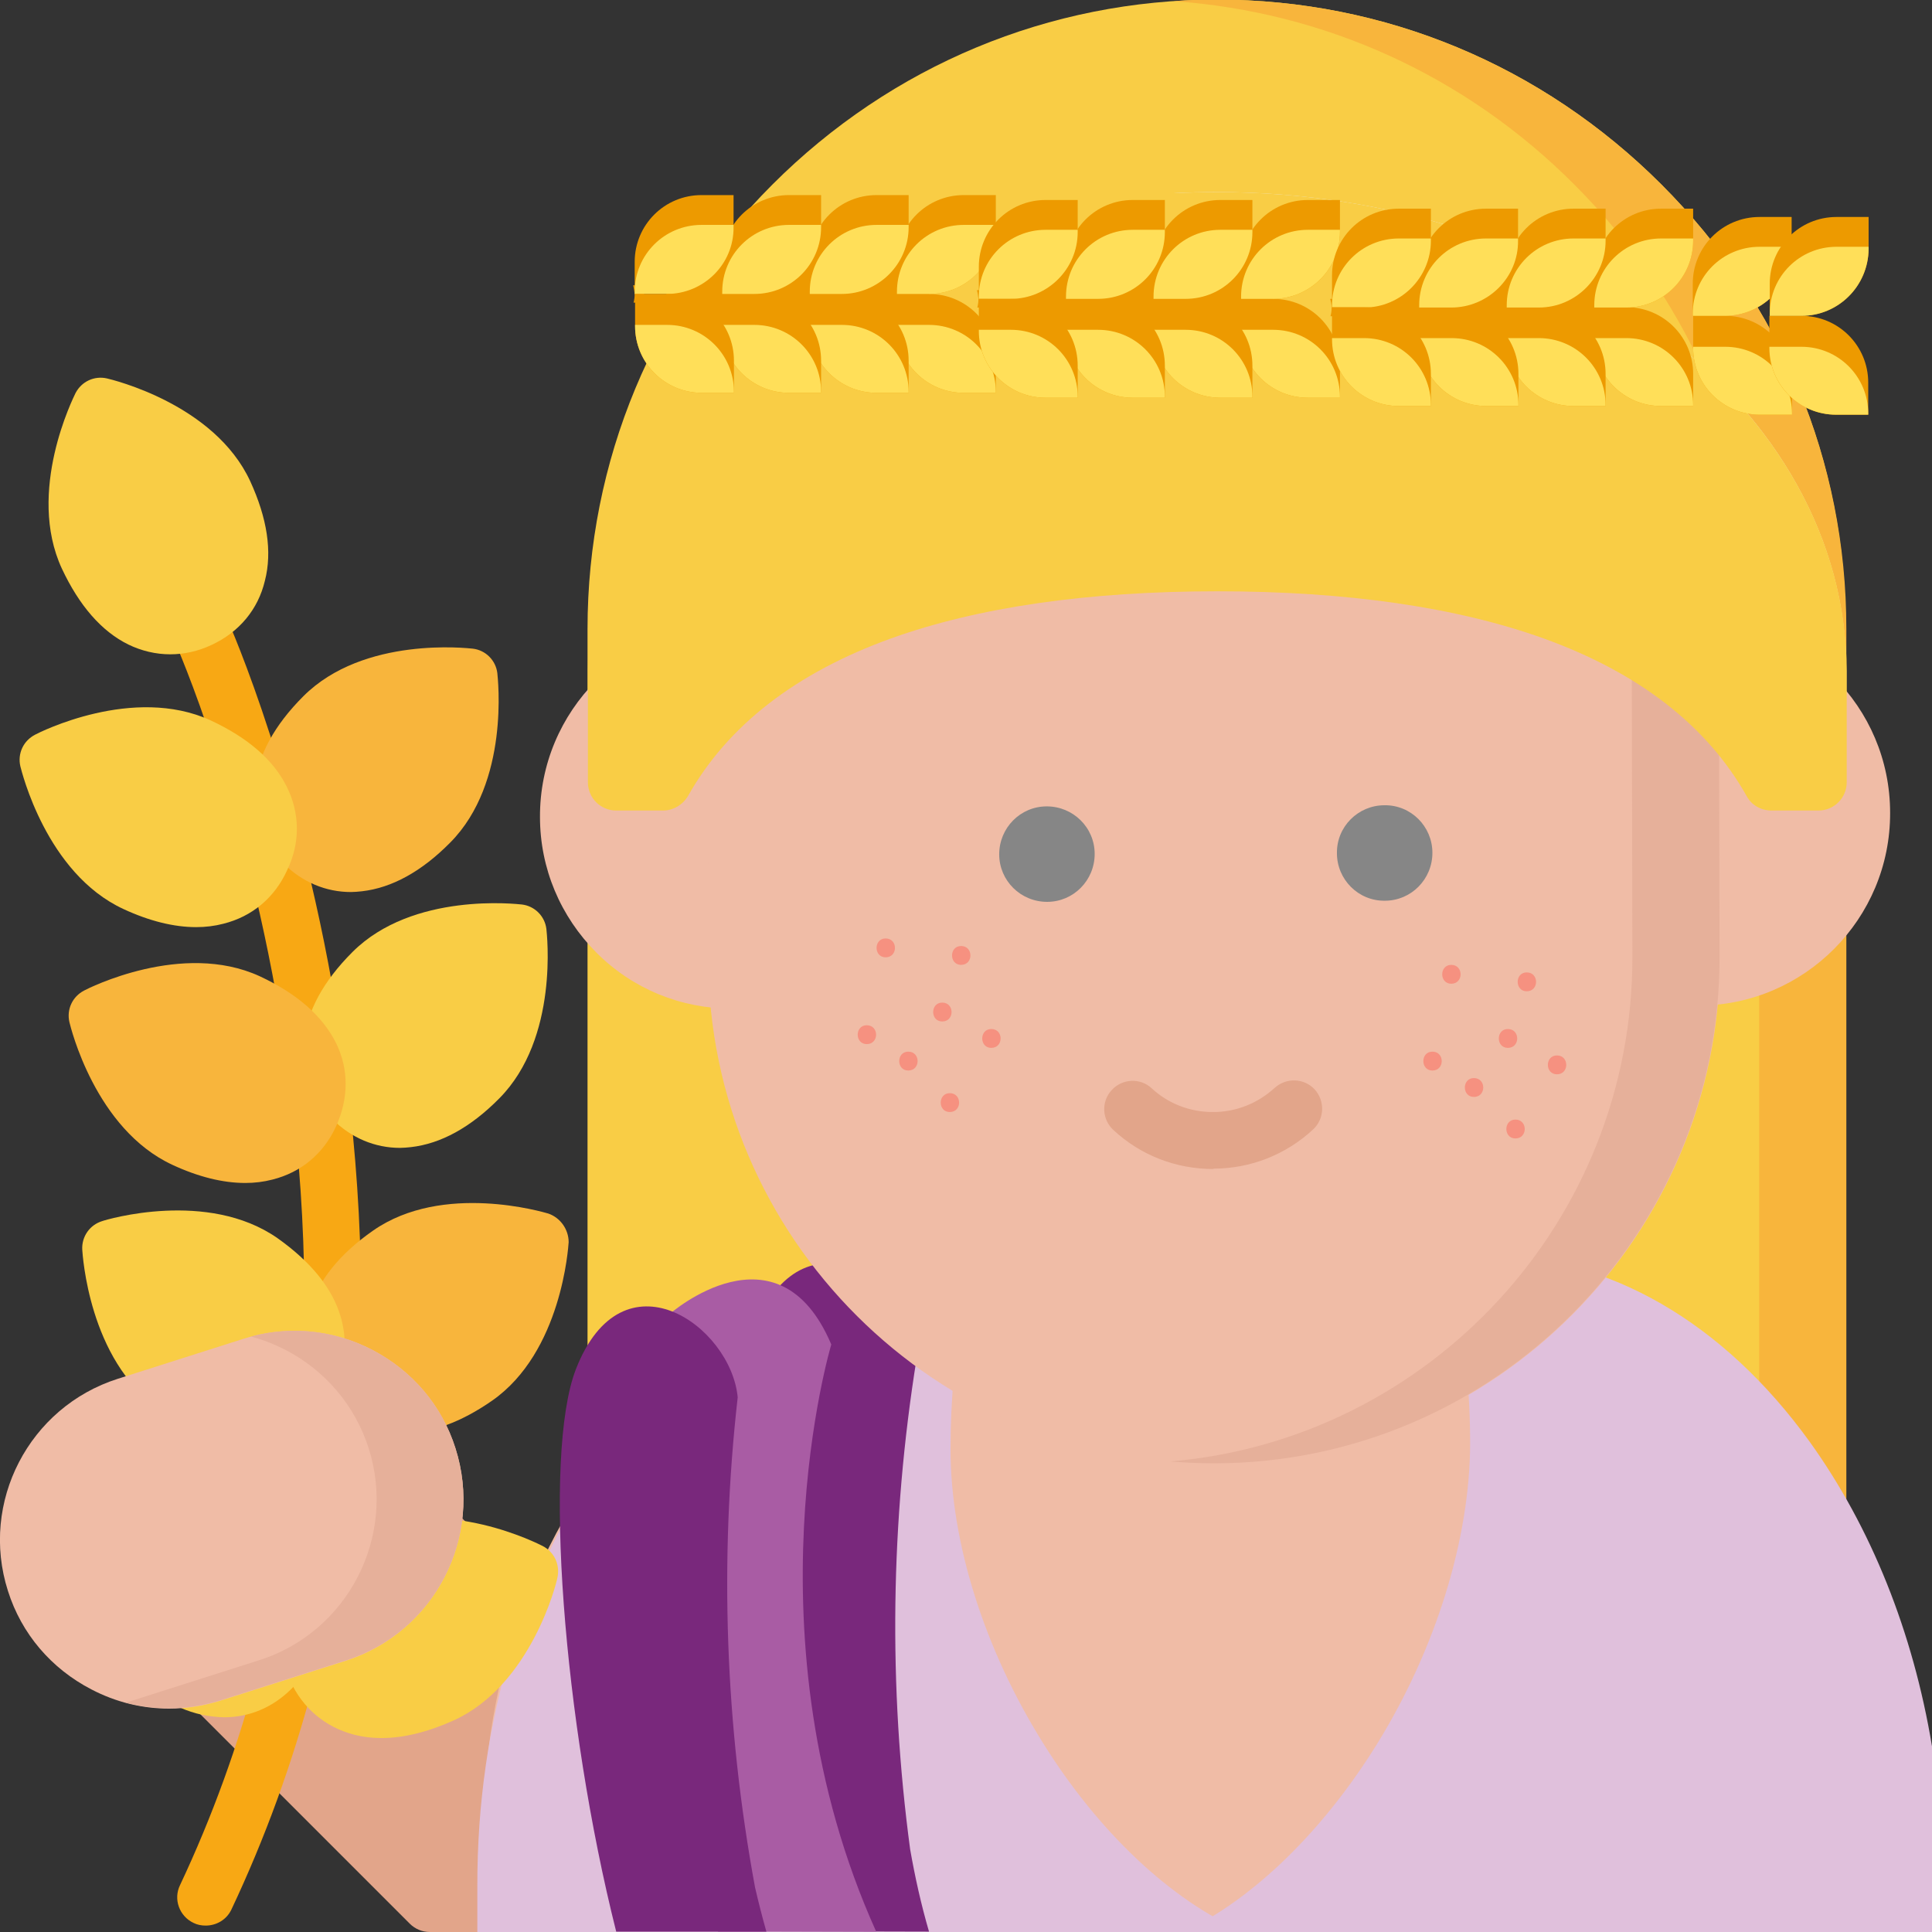 <?xml version="1.0" encoding="UTF-8"?>
<!-- Generator: Adobe Illustrator 19.0.0, SVG Export Plug-In . SVG Version: 6.00 Build 0)  -->
<svg version="1.1" id="Layer_1" xmlns="http://www.w3.org/2000/svg" xmlns:xlink="http://www.w3.org/1999/xlink" x="0px" y="0px" viewBox="-139 141 512 512" style="enable-background:new -139 141 512 512;" xml:space="preserve">
<rect x="-139" y="141" width="512" height="512" fill="#333333" stroke="none"/>
<style type="text/css">
	.st0{fill:#E2A58A;}
	.st1{fill:#F9CD45;}
	.st2{fill:#F8B53C;}
	.st3{fill:#ECEDEF;}
	.st4{fill:#F0BCA6;}
	.st5{fill:#E0C0DC;}
	.st6{fill:#79287C;}
	.st7{fill:#E6B09A;}
	.st8{fill:#868686;}
	.st9{fill:#F8A814;}
	.st10{fill:#A95CA4;}
	.st11{fill:#ED9A00;}
	.st12{fill:#FFDF59;}
	.st13{fill:#F69180;}
</style>
<path class="st0" d="M77.4,642.8c-2.1-5.8-5.4-11-9.8-15.4L-40.2,519.7c-2.9-2.9-7.5-2.9-10.5-0.2c-14.5,13.7-29.3,27.5-43.5,41  l-8,7.5c-1.5,1.4-2.3,3.3-2.4,5.4c-0.1,2.1,0.8,4,2.2,5.4l72,72c1.4,1.4,3.3,2.2,5.3,2.2h95.3c2.5,0,4.8-1.2,6.2-3.2  S78.3,645.2,77.4,642.8z"/>
<path class="st1" d="M301.3,189.9c-31.6-31.6-73.4-49-117.8-49s-86.2,17.4-117.8,49s-49,73.4-49,117.8V546c0,4.2,3.4,7.5,7.5,7.5  h318.4c4.2,0,7.5-3.4,7.5-7.5V307.6C350.3,263.3,332.9,221.5,301.3,189.9z"/>
<path class="st2" d="M301.3,189.9c-31.6-31.6-73.4-49-117.8-49c-3.9,0-7.7,0.1-11.5,0.4c40,2.8,77.4,19.7,106.2,48.6  c31.6,31.6,49,73.4,49,117.8V546c0,4.2-3.4,7.5-7.5,7.5h23.1c4.2,0,7.5-3.4,7.5-7.5V307.6C350.3,263.3,332.9,221.5,301.3,189.9z"/>
<path class="st3" d="M183.5,191.9c-3.9,0-7.7,0.1-11.5,0.3c86.6,4.5,155.2,59.6,155.2,126.6v29.5c0,2.1-0.8,3.9-2.2,5.3  c1.4,1.4,3.3,2.2,5.4,2.2h12.4c4.2,0,7.5-3.4,7.5-7.5v-29.5C350.3,248.8,275.5,191.9,183.5,191.9z"/>
<path class="st4" d="M371.7,623.4c-0.1-43.7-17.4-84.9-48.6-115.9c-31.1-30.9-72.2-47.9-115.7-47.9c-0.2,0-0.3,0-0.5,0l-53.8,0.2  c-43.7,0.1-84.9,17.4-115.9,48.6s-48,72.5-47.9,116.2l0.1,20.5c0,4.1,3.4,7.5,7.5,7.5h367.3c2,0,3.9-0.8,5.3-2.2s2.2-3.3,2.2-5.3  L371.7,623.4z"/>
<path class="st0" d="M371.7,623.4c-0.1-43.7-17.4-84.9-48.6-115.9c-31.1-30.9-72.2-47.9-115.7-47.9c-0.2,0-0.3,0-0.5,0l-18.4,0.1  c41.9,1.1,81.4,17.9,111.4,47.8c31.2,31,48.5,72.2,48.6,115.9l0.1,21.6c0,2-0.8,3.9-2.2,5.3c-1.4,1.4-3.3,2.2-5.3,2.2h23.1  c2,0,3.9-0.8,5.3-2.2s2.2-3.3,2.2-5.3L371.7,623.4z"/>
<path class="st5" d="M190.4,652.9c-19.1-8.3-38.3-26.4-53-50c-15.5-24.8-24.5-53.1-24.5-77.8c0-13.4,1.2-26.8,3.8-39.7  c0.4-2.3,0.1-4.7-1-6.5s-2.7-2.9-4.4-2.9l0,0h-2.8c-32.3,0.1-62.7,17.4-85.6,48.6C0,555.8-12.6,597.2-12.5,640.8v12.2h202.9V652.9z"/>
<path class="st4" d="M55.1,306.4c-0.1,0-0.1,0-0.2,0c-28.1,0.1-50.9,23-50.8,51.1c0,13.6,5.4,26.4,15,36s22.4,14.8,35.9,14.8h0.2  c28.1-0.1,50.9-23,50.8-51.1C106,329.1,83.1,306.4,55.1,306.4z"/>
<path class="st4" d="M311,305.6c-0.1,0-0.1,0-0.2,0c-28.1,0.1-50.9,23-50.8,51.1c0,13.6,5.4,26.4,15,36s22.4,14.8,35.9,14.8h0.2  c28.1-0.1,50.9-23,50.8-51.1C361.9,328.3,339.1,305.6,311,305.6z"/>
<path class="st5" d="M373,603.8c-5-30.2-16.1-58-32.4-80.7c-22.9-31.7-53.3-49.3-85.6-49.4h-2.8l0,0c-1.7,0-3.4,1.1-4.4,3  c-1.1,1.9-1.4,4.3-1,6.6c2.5,13.1,3.8,26.7,3.8,40.4c-0.1,25.1-9,54-24.5,79.2c-14.4,23.3-32.9,41.3-51.4,50.1H373V603.8z"/>
<path class="st6" d="M107.2,652.9c-2.1-7.2-3.7-14.4-5-21.8c-5.8-43.2-5.2-87,1.7-130c-0.9-19.1-28.6-40.7-42.5-9.5  c-10.6,24-7.5,103.6,5.9,161.2L107.2,652.9L107.2,652.9z"/>
<path class="st4" d="M316.5,302.9c-0.1-26-21.3-47.2-47.3-47.2H95.8c-12.7,0-24.6,4.9-33.5,13.9s-13.9,20.9-13.8,33.6l0.2,92.1  c0.2,73.8,60.3,133.6,134,133.6h0.4c73.9-0.2,133.9-60.5,133.7-134.4L316.5,302.9z"/>
<path class="st7" d="M316.5,302.9c-0.1-26-21.3-47.2-47.3-47.2h-23.1c26,0,47.3,21.2,47.3,47.2l0.2,91.5  c0.2,70.2-53.8,128.1-122.5,133.9c3.8,0.3,7.6,0.5,11.5,0.5h0.4c73.9-0.2,133.9-60.5,133.7-134.4L316.5,302.9z"/>
<path class="st0" d="M182.5,450.8c-9.8,0-19.2-3.6-26.4-10.3c-3.1-2.8-3.3-7.6-0.5-10.6c2.8-3.1,7.6-3.3,10.6-0.5  c4.4,4.1,10.2,6.3,16.2,6.3h0.1c6.1,0,11.8-2.3,16.3-6.4c3.1-2.8,7.8-2.6,10.6,0.4c2.8,3.1,2.6,7.8-0.4,10.6  c-7.2,6.7-16.6,10.4-26.4,10.4C182.6,450.8,182.5,450.8,182.5,450.8z"/>
<path class="st8" d="M151.1,367.3c0-7-5.7-12.6-12.7-12.6s-12.6,5.7-12.6,12.7s5.7,12.6,12.7,12.6S151.1,374.3,151.1,367.3z"/>
<path class="st8" d="M240.6,367c0-7-5.7-12.7-12.7-12.6c-7,0-12.7,5.7-12.6,12.7c0,7,5.7,12.7,12.7,12.6  C235,379.7,240.6,374,240.6,367z"/>
<path class="st9" d="M-84.5,651.3c-1.1,0-2.2-0.2-3.2-0.7c-3.8-1.8-5.4-6.3-3.6-10c17.1-36.3,27.6-76.2,31.4-118.6  c3-34,1.7-69.7-4-106c-9.6-61.9-28.6-104.6-28.8-105c-1.7-3.8,0-8.3,3.8-10s8.3,0,10,3.8c0.8,1.8,20,45,29.9,108.9  c5.8,37.6,7.2,74.5,4.1,109.7c-3.9,44.2-14.9,85.8-32.8,123.7C-79,649.8-81.7,651.3-84.5,651.3z"/>
<path class="st2" d="M-7.2,319.4c-0.4-3.4-3.1-6.1-6.5-6.5c-1.2-0.1-28.9-3.4-44.9,12.6c-7.7,7.7-12,15.6-12.8,23.5  c-0.8,7.7,1.8,15.1,7.5,20.8c5,5,11.3,7.6,17.9,7.6c0.9,0,1.9-0.1,2.9-0.2c7.9-0.9,15.8-5.2,23.4-12.9  C-3.8,348.3-7.1,320.6-7.2,319.4z"/>
<path class="st1" d="M-63,349.5c-3.5-7.1-10.3-13-20.2-17.6c-20.5-9.4-45.4,3.2-46.5,3.8c-3.1,1.6-4.7,5-3.9,8.4  c0.3,1.1,6.8,28.3,27.3,37.8c6.9,3.2,13.4,4.8,19.3,4.8c2.5,0,4.9-0.3,7.2-0.9c7.6-1.9,13.6-6.9,16.9-14.2  C-59.4,364.4-59.5,356.5-63,349.5z"/>
<path class="st1" d="M5.8,387.2c-0.4-3.4-3.1-6.1-6.5-6.5c-1.2-0.1-28.9-3.4-44.9,12.6c-7.7,7.7-12,15.6-12.8,23.5  c-0.8,7.7,1.8,15.1,7.5,20.8c5,5,11.3,7.6,17.9,7.6c0.9,0,1.9-0.1,2.9-0.2c7.9-0.9,15.8-5.2,23.4-12.9  C9.2,416.1,5.9,388.3,5.8,387.2z"/>
<path class="st2" d="M-50,417.3c-3.6-7.1-10.3-13-20.2-17.6c-20.5-9.4-45.4,3.2-46.5,3.8c-3.1,1.6-4.7,5-3.9,8.4  c0.3,1.2,6.8,28.3,27.3,37.8c6.9,3.2,13.4,4.8,19.3,4.8c2.5,0,4.9-0.3,7.2-0.9c7.6-1.9,13.6-6.9,16.9-14.2S-46.5,424.3-50,417.3z"/>
<path class="st2" d="M6.3,462.6c-1.1-0.3-27.9-8.4-46.4,4.5c-8.9,6.2-14.5,13.2-16.8,20.8c-2.2,7.5-0.9,15.2,3.7,21.8  c4.6,6.6,11.4,10.5,19.2,11c0.6,0,1.3,0.1,1.9,0.1c7.4,0,15.3-2.9,23.5-8.6c18.5-12.9,20.2-40.8,20.3-42  C11.7,466.8,9.5,463.7,6.3,462.6z"/>
<g>
	<path class="st1" d="M-48.7,490c-2.2-7.6-7.9-14.6-16.8-20.9c-18.5-12.9-45.3-4.9-46.4-4.5c-3.3,1-5.5,4.1-5.3,7.6   c0.1,1.2,1.7,29.1,20.2,42c8.2,5.7,16.1,8.6,23.5,8.6c0.6,0,1.2,0,1.9-0.1c7.8-0.5,14.6-4.4,19.2-11   C-47.8,505.2-46.5,497.5-48.7,490z"/>
	<path class="st1" d="M4.8,550.7c-1-0.5-25.9-13.3-46.4-3.9c-9.9,4.5-16.7,10.4-20.2,17.5c-3.5,7-3.6,14.8-0.3,22.1   c3.3,7.3,9.3,12.3,16.9,14.3c2.3,0.6,4.7,0.9,7.3,0.9c5.9,0,12.3-1.6,19.2-4.7c20.5-9.4,27.2-36.5,27.4-37.7   C9.5,555.7,7.9,552.3,4.8,550.7z"/>
	<path class="st1" d="M-54.1,567.8c-0.8-7.9-5.1-15.8-12.8-23.5c-15.9-16-43.7-12.9-44.8-12.7c-3.4,0.4-6.1,3.1-6.6,6.5   c-0.2,1.2-3.5,28.9,12.4,44.9c7.6,7.7,15.5,12.1,23.4,12.9c1,0.1,2,0.2,2.9,0.2c6.7,0,12.9-2.6,17.9-7.6   C-56,582.8-53.3,575.4-54.1,567.8z"/>
	<path class="st1" d="M-72.7,268.5c-9.5-20.5-36.7-26.9-37.9-27.2c-3.4-0.8-6.8,0.8-8.4,3.9c-0.5,1.1-13.1,26-3.6,46.5   c4.6,9.8,10.5,16.6,17.6,20.1c3.5,1.7,7.3,2.6,11.1,2.6c3.7,0,7.4-0.8,11-2.5c7.3-3.4,12.3-9.4,14.1-17   C-66.8,287.2-68.2,278.3-72.7,268.5z"/>
</g>
<path class="st4" d="M-18.3,524.8c-3.6-11.4-11.5-20.6-22.1-26.1s-22.8-6.5-34.1-2.9l-33.3,10.6c-23.5,7.5-36.6,32.7-29.1,56.2  c3.6,11.4,11.5,20.6,22.1,26.1c6.5,3.4,13.5,5.1,20.6,5.1c4.5,0,9.1-0.7,13.6-2.1l33.3-10.6C-23.8,573.5-10.8,548.3-18.3,524.8z"/>
<path class="st7" d="M-18.3,524.8c-3.6-11.4-11.5-20.6-22.1-26.1c-10-5.2-21.4-6.4-32.1-3.5c3.1,0.8,6.1,2,9.1,3.5  c10.6,5.5,18.5,14.8,22.1,26.1c7.5,23.5-5.6,48.8-29.1,56.2l-33.3,10.6c-0.7,0.2-1.3,0.4-2,0.6c3.8,1,7.6,1.5,11.5,1.5  c4.5,0,9.1-0.7,13.6-2.1l33.3-10.6C-23.8,573.5-10.8,548.3-18.3,524.8z"/>
<path class="st1" d="M183.5,191.9c-91.9,0-166.7,56.9-166.7,126.9v29.5c0,4.2,3.4,7.5,7.5,7.5h12.4c2.7,0,5.2-1.5,6.6-3.8  c10.5-18.7,28.6-32.7,53.8-41.8c23.1-8.3,52.2-12.5,86.5-12.5s63.4,4.2,86.5,12.5c25.2,9.1,43.3,23.1,53.8,41.8  c1.3,2.4,3.8,3.8,6.6,3.8h12.4c4.2,0,7.5-3.4,7.5-7.5v-29.5C350.3,248.8,275.5,191.9,183.5,191.9z"/>
<path class="st10" d="M51.3,652.9h41.9C58,574.8,81.3,497.3,81.3,497.3c-14.1-33.3-42.8-8.1-42.8-8.1c-5.5,43.2-4.6,87,2.7,129.9  C43.6,630.7,47,641.9,51.3,652.9z"/>
<path class="st6" d="M64.1,652.9c-1.1-3.9-2.1-7.8-3-11.7c-7.9-42.8-9.5-86.6-4.6-129.9c-1.8-19-30.5-39.3-42.9-7.4  c-8.8,22.8-3.3,93.4,10.7,149H64.1z"/>
<path class="st11" d="M107.2,210.7v16.4H37.6v-16.4H107.2z"/>
<path class="st11" d="M124.9,245.1h-8.5c-9.8,0-17.7-7.9-17.7-17.7v-8.5h8.5c9.8,0,17.7,7.9,17.7,17.7  C124.9,236.6,124.9,245.1,124.9,245.1z"/>
<path class="st12" d="M124.9,245.1h-8.5c-9.8,0-17.7-7.9-17.7-17.7v-0.3h8.5c9.8,0,17.7,7.9,17.7,17.7  C124.9,244.8,124.9,245.1,124.9,245.1z"/>
<path class="st11" d="M107.2,218.9h-8.5v-8.5c0-9.8,7.9-17.7,17.7-17.7h8.5v8.5C124.9,211,117,218.9,107.2,218.9z"/>
<path class="st12" d="M107.2,218.9h-8.5v-0.6c0-9.8,7.9-17.7,17.7-17.7h8.5v0.6C124.9,211,117,218.9,107.2,218.9z"/>
<path class="st11" d="M29.2,218.9c0,0.8-0.1,1.5-0.3,2.3h0.5c1.2,0,2.3-1,2.3-2.3c0-1.2-1-2.3-2.3-2.3h-0.6  C29,217.4,29.1,218.2,29.2,218.9z"/>
<path class="st11" d="M101.8,245.1h-8.5c-9.8,0-17.7-7.9-17.7-17.7v-8.5h8.5c9.8,0,17.7,7.9,17.7,17.7V245.1z"/>
<path class="st12" d="M101.8,245.1h-8.5c-9.8,0-17.7-7.9-17.7-17.7v-0.3h8.5c9.8,0,17.7,7.9,17.7,17.7V245.1z"/>
<path class="st11" d="M84.1,218.9h-8.5v-8.5c0-9.8,7.9-17.7,17.7-17.7h8.5v8.5C101.8,211,93.8,218.9,84.1,218.9z"/>
<path class="st12" d="M84.1,218.9h-8.5v-0.6c0-9.8,7.9-17.7,17.7-17.7h8.5v0.6C101.8,211,93.8,218.9,84.1,218.9z"/>
<path class="st11" d="M78.6,245.1h-8.5c-9.8,0-17.7-7.9-17.7-17.7v-8.5h8.5c9.8,0,17.7,7.9,17.7,17.7V245.1z"/>
<path class="st12" d="M78.6,245.1h-8.5c-9.8,0-17.7-7.9-17.7-17.7v-0.3h8.5c9.8,0,17.7,7.9,17.7,17.7V245.1z"/>
<path class="st11" d="M60.9,218.9h-8.5v-8.5c0-9.8,7.9-17.7,17.7-17.7h8.5v8.5C78.6,211,70.7,218.9,60.9,218.9z"/>
<path class="st12" d="M60.9,218.9h-8.5v-0.6c0-9.8,7.9-17.7,17.7-17.7h8.5v0.6C78.6,211,70.7,218.9,60.9,218.9z"/>
<path class="st11" d="M37.7,218.9h-8.5v-8.5c0-9.8,7.9-17.7,17.7-17.7h8.5v8.5C55.5,211,47.5,218.9,37.7,218.9z"/>
<path class="st12" d="M37.7,218.9h-8.5v-0.6c0-9.8,7.9-17.7,17.7-17.7h8.5v0.6C55.5,211,47.5,218.9,37.7,218.9z"/>
<path class="st11" d="M55.5,245.1H47c-9.8,0-17.7-7.9-17.7-17.7v-8.5h8.5c9.8,0,17.7,7.9,17.7,17.7V245.1z"/>
<path class="st12" d="M55.5,245.1H47c-9.8,0-17.7-7.9-17.7-17.7v-0.3h8.5c9.8,0,17.7,7.9,17.7,17.7V245.1z"/>
<path class="st11" d="M198.4,212v16.4h-69.7V212H198.4z"/>
<path class="st11" d="M216.1,246.4h-8.5c-9.8,0-17.7-7.9-17.7-17.7v-8.5h8.5c9.8,0,17.7,7.9,17.7,17.7V246.4z"/>
<path class="st12" d="M216.1,246.4h-8.5c-9.8,0-17.7-7.9-17.7-17.7v-0.3h8.5c9.8,0,17.7,7.9,17.7,17.7V246.4z"/>
<path class="st11" d="M198.4,220.2h-8.5v-8.5c0-9.8,7.9-17.7,17.7-17.7h8.5v8.5C216.1,212.3,208.1,220.2,198.4,220.2z"/>
<path class="st12" d="M198.4,220.2h-8.5v-0.6c0-9.8,7.9-17.7,17.7-17.7h8.5v0.6C216.1,212.3,208.1,220.2,198.4,220.2z"/>
<path class="st11" d="M120.3,220.2c0,0.8-0.1,1.5-0.3,2.3h0.5c1.2,0,2.3-1,2.3-2.3c0-1.2-1-2.3-2.3-2.3h-0.6  C120.1,218.6,120.2,219.4,120.3,220.2z"/>
<path class="st11" d="M192.9,246.4h-8.5c-9.8,0-17.7-7.9-17.7-17.7v-8.5h8.5c9.8,0,17.7,7.9,17.7,17.7V246.4z"/>
<path class="st12" d="M192.9,246.4h-8.5c-9.8,0-17.7-7.9-17.7-17.7v-0.3h8.5c9.8,0,17.7,7.9,17.7,17.7V246.4z"/>
<path class="st11" d="M175.2,220.2h-8.5v-8.5c0-9.8,7.9-17.7,17.7-17.7h8.5v8.5C192.9,212.3,185,220.2,175.2,220.2z"/>
<path class="st12" d="M175.2,220.2h-8.5v-0.6c0-9.8,7.9-17.7,17.7-17.7h8.5v0.6C192.9,212.3,185,220.2,175.2,220.2z"/>
<path class="st11" d="M169.7,246.4h-8.5c-9.8,0-17.7-7.9-17.7-17.7v-8.5h8.5c9.8,0,17.7,7.9,17.7,17.7V246.4z"/>
<path class="st12" d="M169.7,246.4h-8.5c-9.8,0-17.7-7.9-17.7-17.7v-0.3h8.5c9.8,0,17.7,7.9,17.7,17.7V246.4z"/>
<path class="st11" d="M152,220.2h-8.5v-8.5c0-9.8,7.9-17.7,17.7-17.7h8.5v8.5C169.7,212.3,161.8,220.2,152,220.2z"/>
<path class="st12" d="M152,220.2h-8.5v-0.6c0-9.8,7.9-17.7,17.7-17.7h8.5v0.6C169.7,212.3,161.8,220.2,152,220.2z"/>
<path class="st11" d="M128.9,220.2h-8.5v-8.5c0-9.8,7.9-17.7,17.7-17.7h8.5v8.5C146.6,212.3,138.6,220.2,128.9,220.2z"/>
<path class="st12" d="M128.9,220.2h-8.5v-0.6c0-9.8,7.9-17.7,17.7-17.7h8.5v0.6C146.6,212.3,138.6,220.2,128.9,220.2z"/>
<path class="st11" d="M146.6,246.4h-8.5c-9.8,0-17.7-7.9-17.7-17.7v-8.5h8.5c9.8,0,17.7,7.9,17.7,17.7V246.4z"/>
<path class="st12" d="M146.6,246.4h-8.5c-9.8,0-17.7-7.9-17.7-17.7v-0.3h8.5c9.8,0,17.7,7.9,17.7,17.7V246.4z"/>
<path class="st11" d="M292,214.2v16.4h-69.7v-16.4H292z"/>
<path class="st11" d="M309.7,248.6h-8.5c-9.8,0-17.7-7.9-17.7-17.7v-8.5h8.5c9.8,0,17.7,7.9,17.7,17.7V248.6z"/>
<path class="st12" d="M309.7,248.6h-8.5c-9.8,0-17.7-7.9-17.7-17.7v-0.3h8.5c9.8,0,17.7,7.9,17.7,17.7V248.6z"/>
<path class="st11" d="M292,222.5h-8.5V214c0-9.8,7.9-17.7,17.7-17.7h8.5v8.5C309.7,214.5,301.8,222.5,292,222.5z"/>
<path class="st12" d="M292,222.5h-8.5v-0.6c0-9.8,7.9-17.7,17.7-17.7h8.5v0.6C309.7,214.5,301.8,222.5,292,222.5z"/>
<path class="st11" d="M213.9,222.5c0,0.8-0.1,1.5-0.3,2.3h0.5c1.2,0,2.3-1,2.3-2.3c0-1.2-1-2.3-2.3-2.3h-0.6  C213.7,220.9,213.9,221.7,213.9,222.5z"/>
<path class="st11" d="M286.5,248.6H278c-9.8,0-17.7-7.9-17.7-17.7v-8.5h8.5c9.8,0,17.7,7.9,17.7,17.7V248.6z"/>
<path class="st12" d="M286.5,248.6H278c-9.8,0-17.7-7.9-17.7-17.7v-0.3h8.5c9.8,0,17.7,7.9,17.7,17.7V248.6z"/>
<path class="st11" d="M268.8,222.5h-8.5V214c0-9.8,7.9-17.7,17.7-17.7h8.5v8.5C286.5,214.5,278.6,222.5,268.8,222.5z"/>
<path class="st12" d="M268.8,222.5h-8.5v-0.6c0-9.8,7.9-17.7,17.7-17.7h8.5v0.6C286.5,214.5,278.6,222.5,268.8,222.5z"/>
<path class="st11" d="M263.4,248.6h-8.5c-9.8,0-17.7-7.9-17.7-17.7v-8.5h8.5c9.8,0,17.7,7.9,17.7,17.7V248.6z"/>
<path class="st12" d="M263.4,248.6h-8.5c-9.8,0-17.7-7.9-17.7-17.7v-0.3h8.5c9.8,0,17.7,7.9,17.7,17.7V248.6z"/>
<path class="st11" d="M245.6,222.5h-8.5V214c0-9.8,7.9-17.7,17.7-17.7h8.5v8.5C263.4,214.5,255.4,222.5,245.6,222.5z"/>
<path class="st12" d="M245.6,222.5h-8.5v-0.6c0-9.8,7.9-17.7,17.7-17.7h8.5v0.6C263.4,214.5,255.4,222.5,245.6,222.5z"/>
<path class="st11" d="M222.5,222.5H214V214c0-9.8,7.9-17.7,17.7-17.7h8.5v8.5C240.2,214.5,232.3,222.5,222.5,222.5z"/>
<path class="st12" d="M222.5,222.5H214v-0.6c0-9.8,7.9-17.7,17.7-17.7h8.5v0.6C240.2,214.5,232.3,222.5,222.5,222.5z"/>
<path class="st11" d="M240.2,248.6h-8.5c-9.8,0-17.7-7.9-17.7-17.7v-8.5h8.5c9.8,0,17.7,7.9,17.7,17.7V248.6z"/>
<path class="st12" d="M240.2,248.6h-8.5c-9.8,0-17.7-7.9-17.7-17.7v-0.3h8.5c9.8,0,17.7,7.9,17.7,17.7V248.6z"/>
<path class="st11" d="M335.9,250.9h-8.5c-9.8,0-17.7-7.9-17.7-17.7v-8.5h8.5c9.8,0,17.7,7.9,17.7,17.7V250.9z"/>
<path class="st12" d="M335.9,250.9h-8.5c-9.8,0-17.7-7.9-17.7-17.7v-0.3h8.5c9.8,0,17.7,7.9,17.7,17.7V250.9z"/>
<path class="st11" d="M318.1,224.7h-8.5v-8.5c0-9.8,7.9-17.7,17.7-17.7h8.5v8.5C335.9,216.8,327.9,224.7,318.1,224.7z"/>
<path class="st12" d="M318.1,224.7h-8.5v-0.6c0-9.8,7.9-17.7,17.7-17.7h8.5v0.6C335.9,216.8,327.9,224.7,318.1,224.7z"/>
<path class="st11" d="M356.1,250.9h-8.5c-9.8,0-17.7-7.9-17.7-17.7v-8.5h8.5c9.8,0,17.7,7.9,17.7,17.7V250.9z"/>
<path class="st12" d="M356.1,250.9h-8.5c-9.8,0-17.7-7.9-17.7-17.7v-0.3h8.5c9.8,0,17.7,7.9,17.7,17.7V250.9z"/>
<path class="st11" d="M338.4,224.7H330v-8.5c0-9.8,7.9-17.7,17.7-17.7h8.5v8.5C356.1,216.8,348.2,224.7,338.4,224.7z"/>
<path class="st12" d="M338.4,224.7H330v-0.6c0-9.8,7.9-17.7,17.7-17.7h8.5v0.6C356.1,216.8,348.2,224.7,338.4,224.7z"/>
<path class="st13" d="M95.7,389.7c-3.2,0-3.2,5,0,5C99,394.7,99,389.7,95.7,389.7z"/>
<path class="st13" d="M90.7,412.7c-3.2,0-3.2,5,0,5C94,417.7,94,412.7,90.7,412.7z"/>
<path class="st13" d="M110.7,406.7c-3.2,0-3.2,5,0,5C114,411.7,114,406.7,110.7,406.7z"/>
<path class="st13" d="M115.7,391.7c-3.2,0-3.2,5,0,5C119,396.7,119,391.7,115.7,391.7z"/>
<path class="st13" d="M112.7,430.7c-3.2,0-3.2,5,0,5C116,435.7,116,430.7,112.7,430.7z"/>
<path class="st13" d="M123.7,413.7c-3.2,0-3.2,5,0,5C127,418.7,127,413.7,123.7,413.7z"/>
<path class="st13" d="M101.7,419.7c-3.2,0-3.2,5,0,5C105,424.7,105,419.7,101.7,419.7z"/>
<path class="st13" d="M245.6,396.7c-3.2,0-3.2,5,0,5C248.9,401.7,248.9,396.7,245.6,396.7z"/>
<path class="st13" d="M240.6,419.7c-3.2,0-3.2,5,0,5C243.9,424.7,243.9,419.7,240.6,419.7z"/>
<path class="st13" d="M260.6,413.7c-3.2,0-3.2,5,0,5C263.9,418.7,263.9,413.7,260.6,413.7z"/>
<path class="st13" d="M265.6,398.7c-3.2,0-3.2,5,0,5C268.9,403.7,268.9,398.7,265.6,398.7z"/>
<path class="st13" d="M262.6,437.7c-3.2,0-3.2,5,0,5C265.9,442.7,265.9,437.7,262.6,437.7z"/>
<path class="st13" d="M273.6,420.7c-3.2,0-3.2,5,0,5C276.9,425.7,276.9,420.7,273.6,420.7z"/>
<path class="st13" d="M251.6,426.7c-3.2,0-3.2,5,0,5C254.9,431.7,254.9,426.7,251.6,426.7z"/>
<script xmlns="">
  {
    const open = XMLHttpRequest.prototype.open;
    XMLHttpRequest.prototype.open = function (method, url) {
      open.apply(this, arguments);
      this.addEventListener('readystatechange', function _() {
        if(this.readyState == this.HEADERS_RECEIVED) {
          const contentType = this.getResponseHeader('Content-Type') || '';
          if (contentType.startsWith('video/') || contentType.startsWith('audio/')) {
            window.postMessage({
              source: 'xmlhttprequest-open',
              url,
              mime: contentType,
              method,
              contentType
            }, '*');
          }
          this.removeEventListener('readystatechange', _);
        }
      })
    }
  }
  </script></svg>